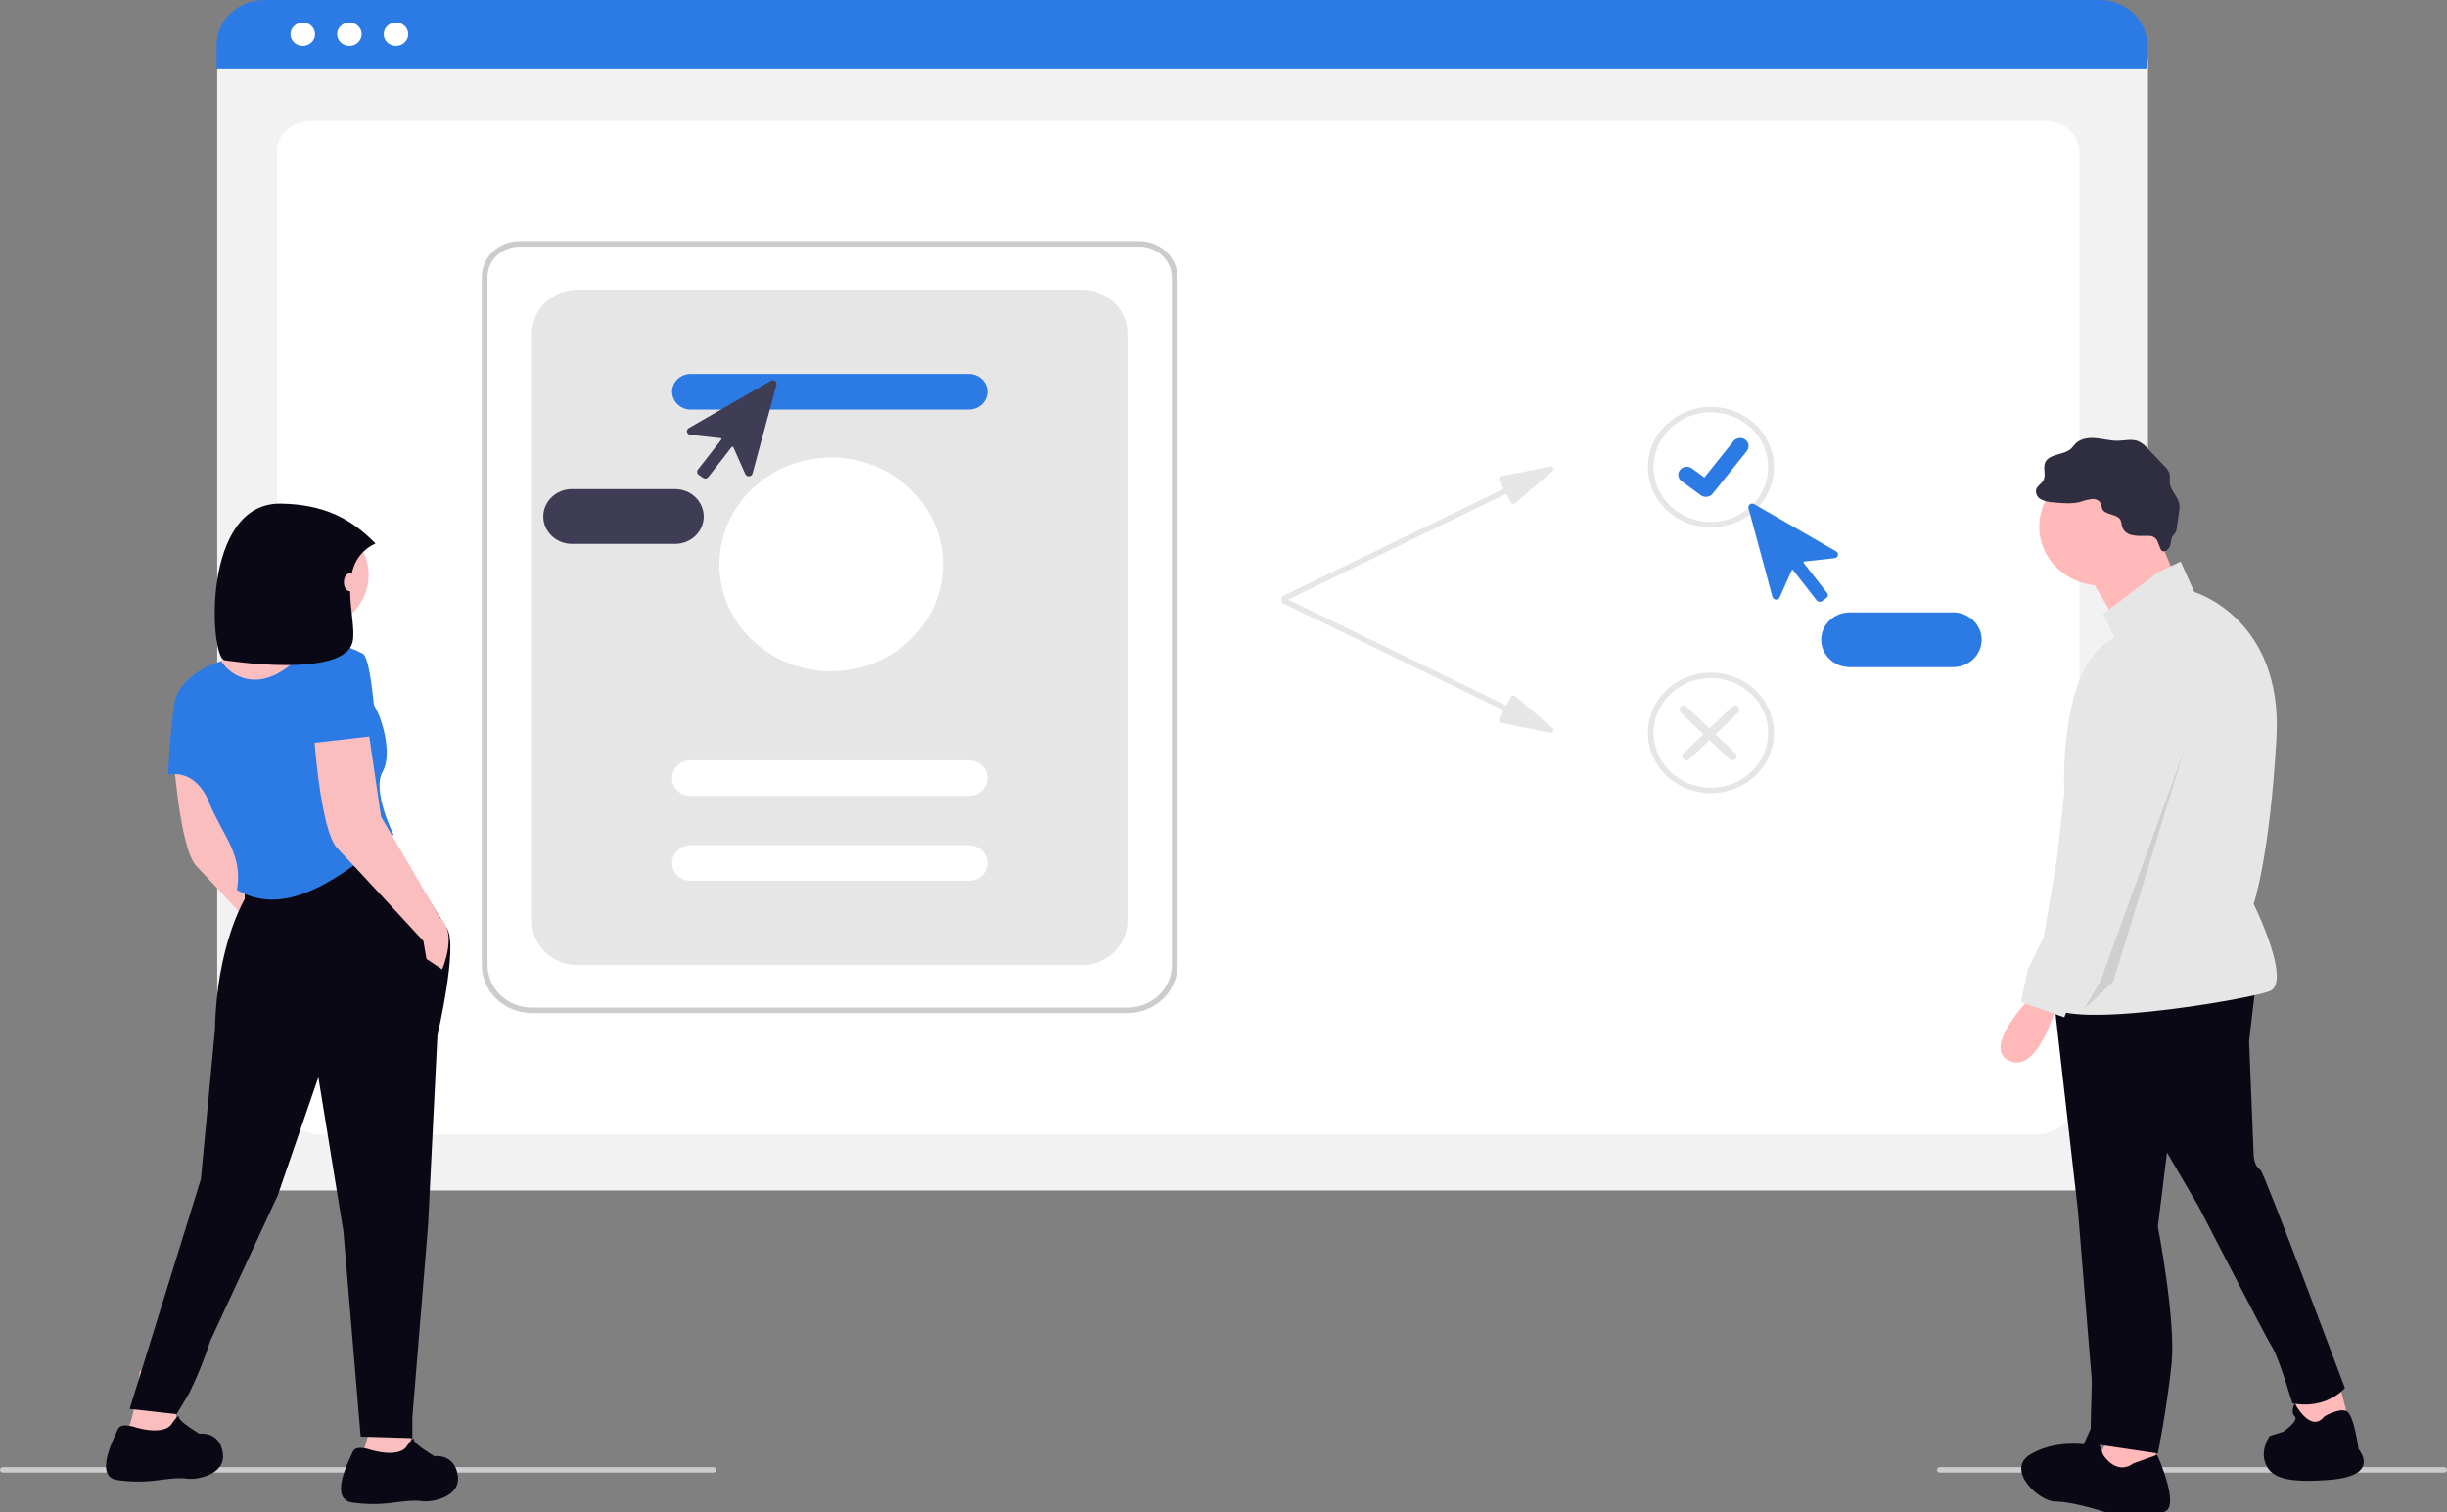 <svg width="144" height="89" viewBox="0 0 144 89" fill="none" xmlns="http://www.w3.org/2000/svg">
<rect x="0" y="0" width="144" height="89" fill="#808080" stroke="none"/>
<g clip-path="url(#clip0_45_98)">
<path d="M123.622 70.068H15.565C14.828 70.067 14.121 69.787 13.599 69.288C13.078 68.789 12.784 68.113 12.783 67.408V3.692C12.784 3.175 12.999 2.679 13.381 2.314C13.763 1.949 14.281 1.743 14.822 1.743H124.331C124.881 1.743 125.408 1.952 125.797 2.324C126.185 2.696 126.404 3.2 126.405 3.725V67.408C126.404 68.113 126.11 68.789 125.589 69.288C125.067 69.787 124.36 70.067 123.623 70.068L123.622 70.068Z" fill="#F2F2F2"/>
<path d="M119.681 66.784H18.974C17.498 66.784 16.297 65.709 16.297 64.387V8.902C16.297 7.922 17.187 7.124 18.281 7.124H120.341C121.454 7.124 122.358 7.935 122.358 8.931V64.387C122.358 65.709 121.157 66.784 119.681 66.784Z" fill="white"/>
<path d="M126.366 4.023H12.744V2.669C12.745 1.961 13.04 1.282 13.563 0.782C14.086 0.282 14.796 0.001 15.536 0H123.573C124.313 0.001 125.023 0.282 125.547 0.782C126.07 1.282 126.365 1.961 126.366 2.669L126.366 4.023Z" fill="#2C7BE5"/>
<path d="M17.819 2.706C18.217 2.706 18.541 2.397 18.541 2.016C18.541 1.634 18.217 1.325 17.819 1.325C17.42 1.325 17.096 1.634 17.096 2.016C17.096 2.397 17.42 2.706 17.819 2.706Z" fill="white"/>
<path d="M20.56 2.706C20.959 2.706 21.282 2.397 21.282 2.016C21.282 1.634 20.959 1.325 20.56 1.325C20.161 1.325 19.838 1.634 19.838 2.016C19.838 2.397 20.161 2.706 20.56 2.706Z" fill="white"/>
<path d="M23.302 2.706C23.701 2.706 24.024 2.397 24.024 2.016C24.024 1.634 23.701 1.325 23.302 1.325C22.903 1.325 22.579 1.634 22.579 2.016C22.579 2.397 22.903 2.706 23.302 2.706Z" fill="white"/>
<path d="M66.348 59.626H31.303C30.521 59.625 29.77 59.327 29.217 58.798C28.664 58.269 28.353 57.552 28.352 56.804V16.307C28.353 15.747 28.585 15.211 28.999 14.815C29.413 14.419 29.974 14.197 30.559 14.196H67.057C67.651 14.197 68.221 14.423 68.641 14.825C69.062 15.227 69.298 15.772 69.299 16.34V56.803C69.298 57.552 68.987 58.269 68.434 58.798C67.881 59.327 67.131 59.625 66.348 59.626ZM30.559 14.518C30.063 14.519 29.588 14.707 29.237 15.042C28.886 15.378 28.689 15.832 28.689 16.306V56.803C28.689 57.466 28.965 58.101 29.455 58.57C29.945 59.038 30.609 59.302 31.302 59.303H66.348C67.041 59.302 67.706 59.038 68.195 58.57C68.686 58.101 68.961 57.466 68.962 56.803V16.34C68.961 15.857 68.76 15.394 68.403 15.053C68.046 14.711 67.562 14.519 67.057 14.518L30.559 14.518Z" fill="#CCCCCC"/>
<path d="M34.001 56.803H63.651C64.366 56.803 65.052 56.532 65.558 56.048C66.064 55.564 66.348 54.908 66.348 54.224V19.629C66.348 19.29 66.278 18.955 66.143 18.642C66.007 18.329 65.809 18.044 65.558 17.805C65.308 17.565 65.01 17.375 64.683 17.245C64.356 17.116 64.005 17.049 63.651 17.049H34.001C33.647 17.049 33.296 17.116 32.968 17.245C32.641 17.375 32.344 17.565 32.093 17.805C31.843 18.044 31.644 18.329 31.508 18.642C31.373 18.955 31.303 19.29 31.303 19.629V54.224C31.303 54.908 31.587 55.564 32.093 56.048C32.599 56.532 33.285 56.803 34.001 56.803Z" fill="#E6E6E6"/>
<path d="M57.004 24.108H40.648C40.357 24.108 40.078 23.997 39.872 23.8C39.667 23.604 39.551 23.337 39.551 23.059C39.551 22.781 39.667 22.514 39.872 22.318C40.078 22.121 40.357 22.011 40.648 22.011H57.004C57.294 22.011 57.573 22.121 57.779 22.318C57.984 22.514 58.1 22.781 58.1 23.059C58.1 23.337 57.984 23.604 57.779 23.8C57.573 23.997 57.294 24.108 57.004 24.108Z" fill="#2C7BE5"/>
<path d="M57.004 46.843H40.648C40.504 46.843 40.361 46.816 40.228 46.763C40.095 46.71 39.974 46.633 39.872 46.536C39.771 46.438 39.69 46.323 39.635 46.196C39.58 46.068 39.551 45.932 39.551 45.794C39.551 45.657 39.58 45.52 39.635 45.393C39.69 45.266 39.771 45.15 39.872 45.053C39.974 44.956 40.095 44.878 40.228 44.826C40.361 44.773 40.504 44.746 40.648 44.746H57.004C57.294 44.746 57.573 44.856 57.779 45.053C57.984 45.25 58.1 45.516 58.1 45.794C58.1 46.072 57.984 46.339 57.779 46.536C57.573 46.732 57.294 46.843 57.004 46.843Z" fill="white"/>
<path d="M57.004 51.841H40.648C40.357 51.841 40.078 51.731 39.872 51.534C39.667 51.338 39.551 51.071 39.551 50.793C39.551 50.515 39.667 50.248 39.872 50.052C40.078 49.855 40.357 49.745 40.648 49.745H57.004C57.294 49.745 57.573 49.855 57.779 50.052C57.984 50.248 58.1 50.515 58.1 50.793C58.1 51.071 57.984 51.338 57.779 51.534C57.573 51.731 57.294 51.841 57.004 51.841Z" fill="white"/>
<path d="M48.91 39.506C52.542 39.506 55.486 36.691 55.486 33.218C55.486 29.744 52.542 26.929 48.91 26.929C45.278 26.929 42.334 29.744 42.334 33.218C42.334 36.691 45.278 39.506 48.91 39.506Z" fill="white"/>
<path d="M91.213 27.455L88.341 28.034C88.316 28.039 88.292 28.05 88.272 28.065C88.251 28.081 88.235 28.1 88.224 28.122C88.213 28.145 88.207 28.169 88.207 28.194C88.207 28.219 88.214 28.243 88.225 28.265L88.493 28.769L75.502 35.075C75.462 35.095 75.432 35.129 75.418 35.169C75.404 35.21 75.408 35.254 75.428 35.292C75.448 35.33 75.483 35.359 75.526 35.373C75.569 35.386 75.615 35.382 75.655 35.363L88.646 29.057L88.913 29.561C88.925 29.583 88.942 29.602 88.963 29.617C88.983 29.632 89.007 29.642 89.033 29.647C89.058 29.651 89.084 29.65 89.109 29.643C89.134 29.637 89.157 29.625 89.176 29.608L91.361 27.733C91.388 27.709 91.407 27.677 91.414 27.643C91.421 27.608 91.415 27.572 91.399 27.54C91.382 27.508 91.355 27.483 91.321 27.468C91.288 27.452 91.25 27.448 91.213 27.455Z" fill="#E6E6E6"/>
<path d="M91.213 43.129L88.341 42.55C88.316 42.545 88.292 42.535 88.272 42.519C88.251 42.504 88.235 42.484 88.224 42.462C88.213 42.44 88.207 42.415 88.207 42.391C88.207 42.366 88.214 42.342 88.225 42.319L88.493 41.815L75.502 35.509C75.462 35.49 75.432 35.456 75.418 35.415C75.404 35.375 75.408 35.33 75.428 35.292C75.448 35.254 75.483 35.225 75.526 35.212C75.569 35.199 75.615 35.202 75.655 35.221L88.646 41.528L88.913 41.023C88.925 41.001 88.942 40.982 88.963 40.967C88.983 40.952 89.007 40.942 89.033 40.938C89.058 40.933 89.084 40.934 89.109 40.941C89.134 40.948 89.157 40.96 89.176 40.976L91.361 42.851C91.388 42.875 91.407 42.907 91.414 42.942C91.42 42.977 91.415 43.013 91.398 43.044C91.382 43.076 91.354 43.101 91.321 43.117C91.288 43.132 91.25 43.136 91.213 43.129V43.129Z" fill="#E6E6E6"/>
<path d="M100.682 31.043C99.949 31.043 99.231 30.835 98.621 30.445C98.011 30.056 97.536 29.502 97.255 28.853C96.974 28.205 96.901 27.492 97.044 26.804C97.187 26.116 97.54 25.484 98.059 24.988C98.578 24.491 99.239 24.154 99.959 24.017C100.678 23.88 101.424 23.95 102.102 24.218C102.78 24.487 103.359 24.942 103.767 25.525C104.174 26.108 104.392 26.794 104.392 27.496C104.392 28.437 104.001 29.339 103.305 30.004C102.61 30.669 101.666 31.043 100.682 31.043ZM100.682 24.271C100.015 24.271 99.363 24.46 98.809 24.814C98.254 25.169 97.822 25.672 97.567 26.262C97.311 26.851 97.245 27.5 97.375 28.125C97.505 28.751 97.826 29.325 98.298 29.776C98.769 30.227 99.37 30.534 100.024 30.659C100.679 30.783 101.357 30.719 101.973 30.475C102.589 30.231 103.116 29.818 103.486 29.288C103.857 28.757 104.055 28.134 104.055 27.496C104.055 26.641 103.699 25.82 103.067 25.215C102.434 24.611 101.577 24.271 100.682 24.271Z" fill="#E6E6E6"/>
<path d="M100.682 46.684C99.949 46.684 99.231 46.476 98.621 46.086C98.011 45.696 97.536 45.142 97.255 44.494C96.974 43.846 96.901 43.133 97.044 42.444C97.187 41.756 97.54 41.124 98.059 40.628C98.578 40.132 99.239 39.794 99.959 39.657C100.678 39.52 101.424 39.591 102.102 39.859C102.78 40.128 103.359 40.582 103.767 41.166C104.174 41.749 104.392 42.435 104.392 43.136C104.392 44.077 104.001 44.98 103.305 45.645C102.61 46.31 101.666 46.684 100.682 46.684ZM100.682 39.912C100.015 39.912 99.363 40.101 98.809 40.455C98.254 40.809 97.822 41.313 97.567 41.902C97.311 42.492 97.245 43.14 97.375 43.766C97.505 44.391 97.826 44.966 98.298 45.417C98.769 45.868 99.37 46.175 100.024 46.299C100.679 46.424 101.357 46.36 101.973 46.116C102.589 45.872 103.116 45.459 103.486 44.928C103.857 44.398 104.055 43.774 104.055 43.136C104.055 42.281 103.699 41.461 103.067 40.856C102.434 40.251 101.577 39.912 100.682 39.912Z" fill="#E6E6E6"/>
<path d="M100.388 29.244C100.281 29.245 100.177 29.212 100.091 29.15L100.086 29.147L98.966 28.328C98.913 28.29 98.868 28.243 98.835 28.188C98.801 28.134 98.779 28.074 98.769 28.011C98.76 27.949 98.764 27.885 98.781 27.824C98.798 27.763 98.827 27.706 98.867 27.656C98.907 27.605 98.958 27.564 99.015 27.532C99.072 27.501 99.136 27.481 99.201 27.473C99.267 27.465 99.333 27.47 99.397 27.487C99.46 27.504 99.52 27.533 99.572 27.572L100.297 28.104L102.011 25.966C102.05 25.917 102.1 25.875 102.156 25.844C102.213 25.813 102.275 25.793 102.34 25.784C102.405 25.776 102.471 25.78 102.534 25.796C102.597 25.812 102.656 25.84 102.708 25.878L102.697 25.892L102.708 25.878C102.813 25.955 102.881 26.069 102.898 26.194C102.916 26.319 102.88 26.445 102.8 26.545L100.785 29.059C100.738 29.117 100.678 29.164 100.609 29.196C100.541 29.228 100.465 29.245 100.389 29.244L100.388 29.244Z" fill="#2C7BE5"/>
<path d="M99.073 44.675C99.025 44.63 98.999 44.569 98.999 44.504C98.999 44.44 99.025 44.379 99.073 44.333L101.934 41.597C101.982 41.553 102.046 41.529 102.112 41.529C102.179 41.53 102.242 41.555 102.289 41.6C102.336 41.645 102.362 41.706 102.363 41.769C102.363 41.832 102.338 41.894 102.292 41.939L99.431 44.675C99.383 44.721 99.319 44.746 99.252 44.746C99.185 44.746 99.12 44.721 99.073 44.675Z" fill="#E6E6E6"/>
<path d="M102.123 44.675C102.171 44.63 102.197 44.569 102.197 44.505C102.197 44.44 102.171 44.379 102.123 44.333L99.262 41.597C99.214 41.554 99.15 41.529 99.084 41.53C99.018 41.53 98.954 41.556 98.907 41.601C98.861 41.645 98.834 41.706 98.833 41.77C98.833 41.833 98.858 41.894 98.904 41.94L101.766 44.675C101.813 44.721 101.877 44.746 101.944 44.746C102.012 44.746 102.076 44.721 102.123 44.675Z" fill="#E6E6E6"/>
<path d="M107.088 35.422C107.077 35.422 107.066 35.421 107.055 35.42C107.026 35.416 106.998 35.406 106.973 35.392C106.948 35.377 106.925 35.358 106.908 35.336L105.529 33.567C105.524 33.56 105.516 33.554 105.507 33.55C105.498 33.547 105.488 33.545 105.478 33.546C105.469 33.547 105.46 33.551 105.452 33.557C105.444 33.562 105.438 33.57 105.434 33.578L104.727 35.159C104.709 35.2 104.677 35.235 104.637 35.258C104.597 35.281 104.551 35.292 104.504 35.288C104.457 35.285 104.413 35.268 104.377 35.239C104.341 35.21 104.316 35.171 104.304 35.128L102.894 29.908C102.882 29.866 102.884 29.823 102.899 29.783C102.914 29.743 102.941 29.708 102.977 29.682C103.012 29.657 103.055 29.642 103.1 29.64C103.144 29.638 103.188 29.648 103.226 29.671L108.056 32.453C108.096 32.476 108.127 32.51 108.146 32.551C108.164 32.593 108.169 32.638 108.159 32.682C108.149 32.725 108.125 32.765 108.09 32.795C108.056 32.825 108.012 32.844 107.966 32.849L106.18 33.047C106.17 33.048 106.161 33.052 106.153 33.057C106.145 33.063 106.139 33.07 106.135 33.079C106.132 33.087 106.13 33.097 106.131 33.106C106.132 33.115 106.136 33.124 106.142 33.132L107.52 34.9C107.556 34.946 107.571 35.003 107.562 35.059C107.554 35.115 107.522 35.166 107.474 35.2L107.222 35.38C107.183 35.407 107.136 35.422 107.088 35.422Z" fill="#2C7BE5"/>
<path d="M114.93 39.267H108.859C108.412 39.267 107.983 39.097 107.667 38.795C107.351 38.492 107.173 38.082 107.173 37.655C107.173 37.227 107.351 36.817 107.667 36.514C107.983 36.212 108.412 36.042 108.859 36.042H114.93C115.377 36.042 115.806 36.212 116.123 36.514C116.439 36.817 116.616 37.227 116.616 37.655C116.616 38.082 116.439 38.492 116.123 38.795C115.806 39.097 115.377 39.267 114.93 39.267Z" fill="#2C7BE5"/>
<path d="M41.366 28.123L41.113 27.943C41.066 27.909 41.034 27.858 41.026 27.802C41.017 27.746 41.032 27.689 41.068 27.643L42.446 25.875C42.452 25.868 42.456 25.859 42.457 25.849C42.458 25.84 42.456 25.831 42.452 25.822C42.449 25.814 42.442 25.806 42.435 25.801C42.427 25.795 42.418 25.792 42.408 25.791L40.622 25.594C40.575 25.589 40.532 25.57 40.497 25.54C40.463 25.51 40.439 25.47 40.429 25.427C40.419 25.383 40.423 25.337 40.442 25.296C40.46 25.255 40.492 25.221 40.532 25.198L45.361 22.415C45.399 22.393 45.443 22.383 45.488 22.385C45.532 22.387 45.575 22.402 45.611 22.427C45.647 22.453 45.673 22.488 45.688 22.528C45.703 22.568 45.705 22.611 45.694 22.653L44.283 27.873C44.272 27.916 44.246 27.955 44.211 27.984C44.175 28.013 44.13 28.03 44.084 28.034C44.037 28.037 43.99 28.026 43.95 28.003C43.91 27.98 43.879 27.945 43.86 27.904L43.154 26.323C43.15 26.314 43.144 26.307 43.136 26.302C43.128 26.296 43.119 26.292 43.109 26.291C43.099 26.29 43.09 26.292 43.081 26.295C43.072 26.299 43.064 26.305 43.058 26.312L41.68 28.081C41.662 28.103 41.64 28.122 41.615 28.137C41.589 28.151 41.561 28.16 41.532 28.165C41.521 28.166 41.511 28.167 41.5 28.167C41.451 28.167 41.404 28.152 41.366 28.124L41.366 28.123Z" fill="#3F3D56"/>
<path d="M31.97 30.399C31.971 29.971 32.148 29.562 32.464 29.26C32.78 28.957 33.209 28.788 33.655 28.787H39.726C40.173 28.787 40.602 28.957 40.919 29.259C41.235 29.561 41.413 29.972 41.413 30.399C41.413 30.827 41.235 31.237 40.919 31.54C40.602 31.842 40.173 32.012 39.726 32.012H33.655C33.208 32.011 32.78 31.841 32.464 31.538C32.148 31.236 31.97 30.826 31.97 30.399Z" fill="#3F3D56"/>
<path d="M41.986 86.673H0.169C0.124 86.673 0.081 86.656 0.049 86.626C0.018 86.595 0 86.554 0 86.512C0 86.469 0.018 86.428 0.049 86.398C0.081 86.367 0.124 86.35 0.169 86.35H41.986C42.031 86.35 42.074 86.367 42.105 86.398C42.137 86.428 42.154 86.469 42.154 86.512C42.154 86.554 42.137 86.595 42.105 86.626C42.074 86.656 42.031 86.673 41.986 86.673Z" fill="#CCCCCC"/>
<path d="M143.831 86.673H114.154C114.11 86.673 114.067 86.656 114.035 86.626C114.004 86.595 113.986 86.554 113.986 86.512C113.986 86.469 114.004 86.428 114.035 86.398C114.067 86.367 114.11 86.35 114.154 86.35H143.831C143.876 86.35 143.919 86.367 143.95 86.398C143.982 86.428 144 86.469 144 86.512C144 86.554 143.982 86.595 143.95 86.626C143.919 86.656 143.876 86.673 143.831 86.673H143.831Z" fill="#CCCCCC"/>
<path d="M137.589 81.185L138.26 83.752L135.307 84.523L135.039 81.827L137.589 81.185Z" fill="#FFB9B9"/>
<path d="M126.851 84.394V86.833L123.897 87.347L123.361 86.063L124.435 83.881L126.851 84.394Z" fill="#FFB9B9"/>
<path d="M132.756 57.824L132.354 61.289L132.622 67.964C132.622 67.964 132.622 68.606 133.025 68.863C133.241 69.003 137.991 81.699 137.991 81.699C137.991 81.699 136.918 82.982 134.904 82.597L134.501 81.314C134.501 81.314 133.964 79.645 133.696 79.26C133.427 78.875 129.4 71.045 129.4 71.045L127.522 67.836L126.985 72.2C126.985 72.2 128.059 77.719 127.79 80.287C127.522 82.854 126.985 85.549 126.985 85.549L123.023 84.96C123.008 84.545 123.092 81.57 123.092 81.57V81.185L122.287 71.302L120.811 58.337L132.756 57.824Z" fill="#090814"/>
<path d="M123.629 34.462C125.631 34.462 127.253 32.911 127.253 30.997C127.253 29.082 125.631 27.531 123.629 27.531C121.628 27.531 120.005 29.082 120.005 30.997C120.005 32.911 121.628 34.462 123.629 34.462Z" fill="#FFB9B9"/>
<path d="M126.784 31.061L128.26 34.526L124.77 36.965L122.622 33.371L126.784 31.061Z" fill="#FFB9B9"/>
<path d="M126.985 33.692L128.326 33.05L129.132 34.847C129.132 34.847 134.367 36.388 133.964 43.447C133.562 50.507 132.622 53.203 132.622 53.203C132.622 53.203 134.904 57.824 133.562 58.337C132.22 58.85 120.81 60.776 120.542 58.979C120.273 57.181 121.481 46.656 121.481 46.656C121.481 46.656 121.079 39.082 124.434 37.542L123.763 36.131L126.985 33.692Z" fill="#E6E6E6"/>
<path d="M119.602 58.594C119.602 58.594 116.515 61.674 118.26 62.445C120.006 63.215 121.079 58.979 121.079 58.979L119.602 58.594Z" fill="#FFB9B9"/>
<path d="M125.546 86.128L126.945 85.629C126.945 85.629 128.472 89 127.2 89H123.893C123.893 89 121.985 88.376 120.967 88.376C119.95 88.376 118.042 86.503 119.441 85.629C120.84 84.755 122.621 85.004 122.621 85.004L123.129 83.881L123.765 85.629C123.765 85.629 124.528 86.877 125.546 86.128Z" fill="#090814"/>
<path d="M136.784 83.367C136.784 83.367 137.624 82.86 138.077 83.049C138.529 83.239 138.797 85.293 138.797 85.293C138.797 85.293 140.138 86.833 137.186 87.09C134.233 87.346 133.561 86.833 133.293 86.063C133.024 85.293 133.561 84.522 133.561 84.522L134.367 84.266C134.367 84.266 135.307 83.624 135.038 83.367C134.769 83.11 135.038 82.597 135.038 82.597C135.038 82.597 135.978 84.394 136.784 83.367Z" fill="#090814"/>
<path d="M124.869 30.941C124.854 30.829 124.828 30.718 124.79 30.611C124.595 30.22 123.835 30.334 123.7 29.921C123.673 29.84 123.679 29.753 123.653 29.671C123.607 29.572 123.529 29.489 123.431 29.436C123.333 29.382 123.219 29.36 123.107 29.372C122.883 29.401 122.663 29.456 122.452 29.533C121.921 29.677 121.356 29.622 120.808 29.566C120.563 29.558 120.323 29.498 120.105 29.391C119.998 29.335 119.912 29.247 119.861 29.141C119.811 29.035 119.797 28.915 119.823 28.801C119.896 28.588 120.139 28.471 120.249 28.274C120.423 27.959 120.21 27.554 120.351 27.225C120.577 26.698 121.433 26.804 121.868 26.414C121.973 26.32 122.05 26.198 122.151 26.1C122.451 25.806 122.925 25.749 123.352 25.79C123.779 25.831 124.199 25.95 124.628 25.943C125.035 25.936 125.462 25.818 125.837 25.969C126.057 26.077 126.251 26.229 126.405 26.415L127.366 27.424C127.498 27.543 127.6 27.689 127.664 27.852C127.722 28.045 127.668 28.253 127.693 28.452C127.749 28.908 128.195 29.252 128.255 29.706C128.267 29.848 128.26 29.99 128.234 30.129L128.099 31.079C128.093 31.172 128.067 31.262 128.023 31.345C127.984 31.409 127.925 31.459 127.881 31.52C127.756 31.693 127.768 31.921 127.706 32.121C127.644 32.322 127.422 32.521 127.228 32.424C127.101 32.362 127.017 31.839 126.864 31.703C126.649 31.514 126.537 31.538 126.273 31.541C125.743 31.548 125.038 31.591 124.869 30.941Z" fill="#2F2E41"/>
<path d="M125.508 38.441C125.508 38.441 129.535 39.982 128.327 43.447C127.119 46.913 123.897 57.567 123.897 57.567L122.018 58.466L121.481 59.877L118.931 58.979L119.333 57.054L120.273 55.13L122.689 40.753C122.689 40.753 122.69 38.313 125.508 38.441Z" fill="#E6E6E6"/>
<path opacity="0.1" d="M128.528 44.153L124.367 57.759L122.622 59.428L123.629 57.695L128.528 44.153Z" fill="black"/>
<path d="M13.309 43.482L14.138 49.123L17.641 55.117C18.655 55.999 17.733 58.114 17.733 58.114L16.811 57.498L16.627 56.44C16.627 56.44 12.571 52.032 11.557 50.975C10.543 49.917 10.175 44.099 10.175 44.099L13.309 43.482Z" fill="#FBBEBE"/>
<path d="M10.256 81.739C10.256 81.739 10.44 83.766 10.348 84.295C10.255 84.824 7.49 84.207 7.49 84.207C7.951 83.326 8.228 80.681 8.228 80.681L10.256 81.739Z" fill="#FBBEBE"/>
<path d="M23.991 82.268C23.991 82.268 24.267 85.089 24.175 85.618C24.083 86.147 21.317 85.53 21.317 85.53C21.778 84.648 22.055 82.004 22.055 82.004L23.991 82.268Z" fill="#FBBEBE"/>
<path d="M18.341 37.048C20.193 37.048 21.694 35.613 21.694 33.842C21.694 32.072 20.193 30.636 18.341 30.636C16.49 30.636 14.989 32.072 14.989 33.842C14.989 35.613 16.49 37.048 18.341 37.048Z" fill="#FBBEBE"/>
<path d="M18.921 36.872C18.367 37.578 18.644 38.812 18.644 38.812C18.644 38.812 13.021 45.071 12.007 45.071C10.993 45.071 11.177 40.663 11.177 40.663C11.177 40.663 12.652 38.989 13.482 38.636C14.312 38.283 15.786 34.493 15.786 34.493C15.786 34.493 19.474 36.167 18.921 36.872Z" fill="#FBBEBE"/>
<path d="M22.7 48.86L26.308 54.656C26.967 55.692 25.742 60.936 25.742 60.936L25.189 72.131L24.267 83.411V84.645L21.225 84.557L20.21 72.484L18.736 63.405L16.339 70.368L12.375 78.918C12.037 79.973 11.621 81.003 11.131 82.002L10.393 83.236L7.629 82.927L11.822 69.398L12.652 60.584C12.744 55.648 14.403 52.915 14.403 52.915V51.857L22.7 48.86Z" fill="#090814"/>
<path d="M10.071 83.855C10.071 83.855 10.532 83.149 10.532 83.414C10.532 83.678 11.731 84.384 11.731 84.384C11.731 84.384 12.929 84.208 13.113 85.53C13.298 86.852 11.454 87.117 10.993 87.028C10.533 86.94 9.334 87.116 9.334 87.116C8.539 87.228 7.732 87.228 6.937 87.116C5.463 86.94 6.753 84.56 6.937 84.119C7.122 83.679 8.044 84.031 8.044 84.031C9.703 84.472 10.071 83.855 10.071 83.855Z" fill="#090814"/>
<path d="M23.898 85.176C23.898 85.176 24.359 84.471 24.359 84.736C24.359 85 25.557 85.706 25.557 85.706C25.557 85.706 26.756 85.529 26.94 86.852C27.125 88.174 25.281 88.438 24.82 88.35C24.359 88.262 23.161 88.438 23.161 88.438C22.366 88.55 21.559 88.55 20.764 88.438C19.289 88.262 20.58 85.882 20.764 85.441C20.948 85 21.87 85.353 21.87 85.353C23.529 85.794 23.898 85.176 23.898 85.176Z" fill="#090814"/>
<path d="M17.538 38.723C19.842 36.431 22.331 42.161 22.331 42.161C22.331 42.161 23.16 44.277 22.515 45.422C21.87 46.568 23.16 49.125 23.16 49.125C20.004 51.694 16.858 54.069 13.943 52.386C14.311 50.271 13.113 49.213 12.283 47.186C11.454 45.158 9.887 45.599 9.887 45.599C9.887 45.599 9.979 43.307 10.255 41.456C10.532 39.605 13.021 38.91 13.021 38.91C13.472 39.685 15.233 41.015 17.538 38.723Z" fill="#2C7BE5"/>
<path d="M21.594 42.425L22.424 48.067L25.926 54.061C26.941 54.942 26.018 57.058 26.018 57.058L25.097 56.441L24.913 55.383C24.913 55.383 20.857 50.976 19.843 49.918C18.829 48.861 18.46 43.043 18.46 43.043L21.594 42.425Z" fill="#FBBEBE"/>
<path d="M22.147 43.307L18.275 43.748C18.275 43.748 17.999 39.429 18.583 38.349C19.168 37.269 21.317 38.459 21.317 38.459C21.87 38.547 22.147 43.307 22.147 43.307Z" fill="#2C7BE5"/>
<path d="M22.095 31.986C19.616 33.171 21.046 36.407 20.753 37.764C20.274 39.988 13.206 38.858 13.206 38.858C12.346 38.71 11.822 29.561 16.531 29.642C18.905 29.683 20.548 30.403 22.095 31.986Z" fill="#090814"/>
<path d="M20.584 34.799C20.774 34.799 20.929 34.562 20.929 34.271C20.929 33.979 20.774 33.743 20.584 33.743C20.393 33.743 20.238 33.979 20.238 34.271C20.238 34.562 20.393 34.799 20.584 34.799Z" fill="#FBBEBE"/>
</g>
<defs>
<clipPath id="clip0_45_98">
<rect width="144" height="89" fill="white"/>
</clipPath>
</defs>
</svg>

